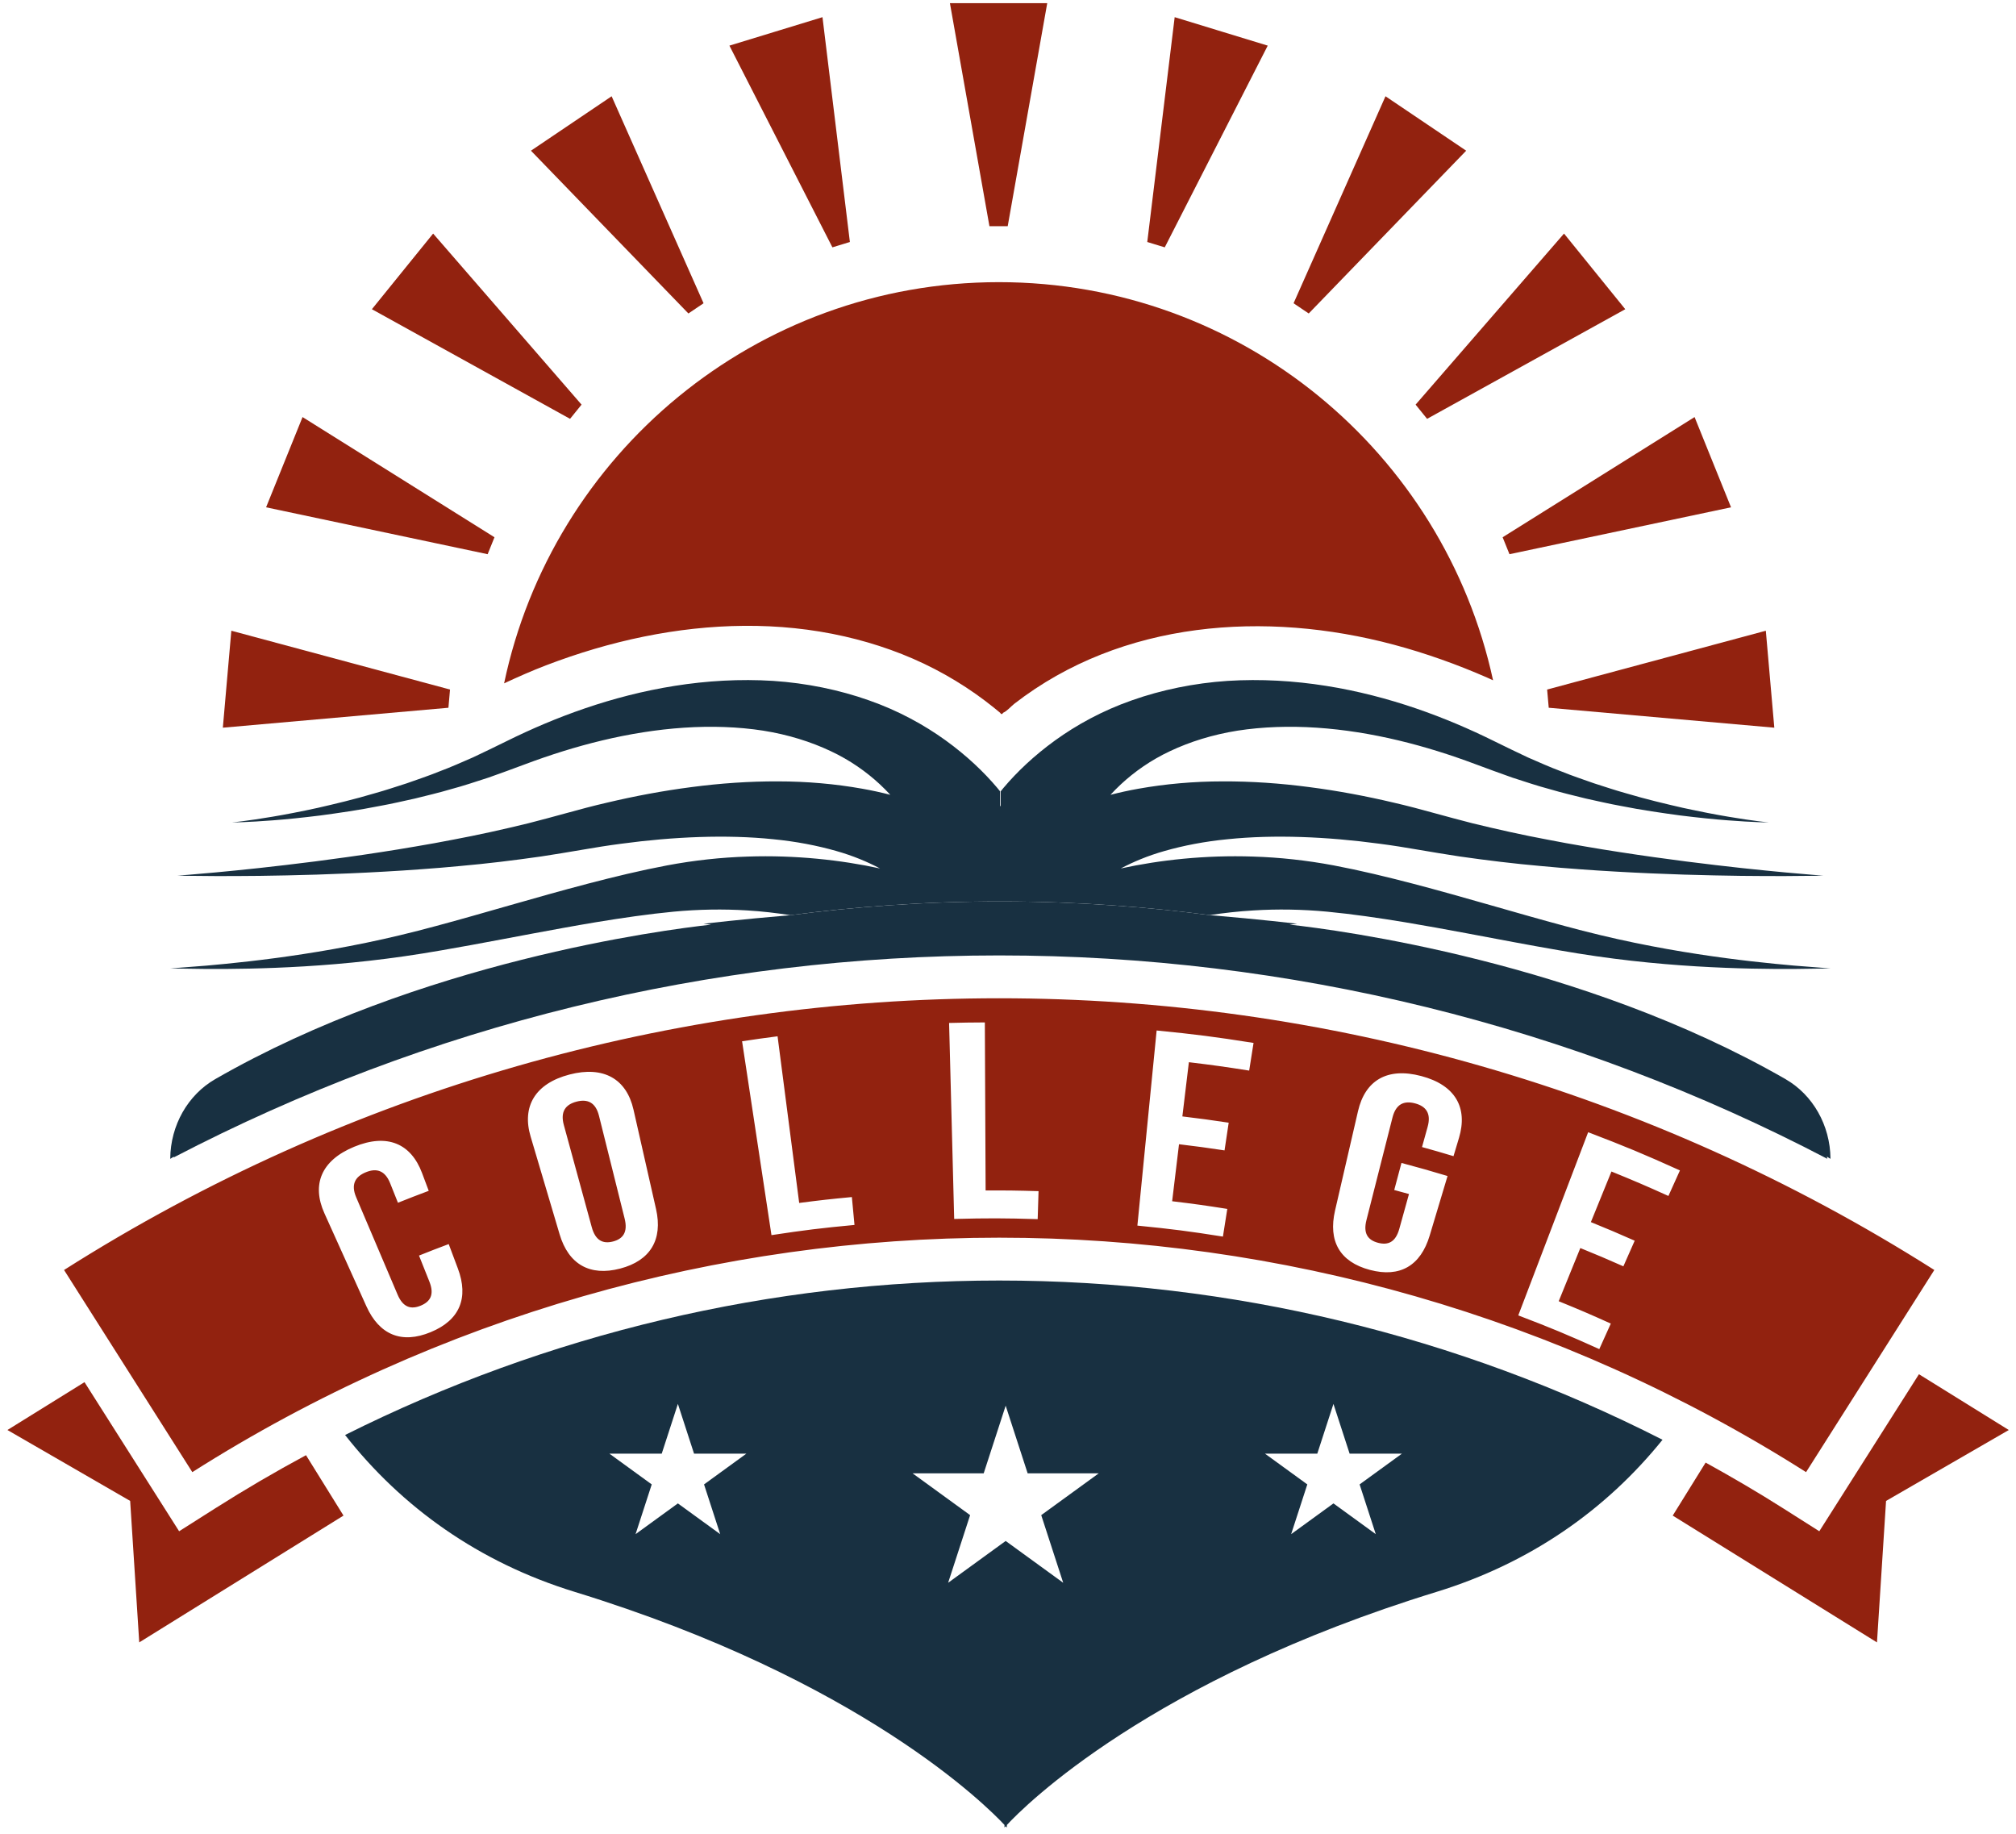 <svg width="232" height="211" viewBox="0 0 232 211" fill="none" xmlns="http://www.w3.org/2000/svg">
<path d="M68.099 141.203C68.523 142.757 69.403 143.149 70.55 142.849C71.697 142.549 72.272 141.777 71.882 140.214C70.703 135.486 70.112 133.121 68.933 128.393C68.543 126.83 67.603 126.431 66.346 126.759C65.088 127.088 64.462 127.897 64.886 129.451C66.171 134.152 66.814 136.502 68.099 141.203Z" fill="#92220F"/>
<path d="M114.603 26.026H115.228H115.967L120.515 0.365H115.228H114.603H109.316L113.863 26.026H114.603Z" fill="#92220F"/>
<path d="M133.332 28.244L134.039 28.46L145.89 5.25L140.834 3.705L140.237 3.522L135.181 1.976L132.027 27.845L132.734 28.062L133.332 28.244Z" fill="#92220F"/>
<path d="M149.994 35.657L150.608 36.07L168.727 17.34L164.344 14.383L163.826 14.034L159.442 11.077L148.863 34.894L149.476 35.307L149.994 35.657Z" fill="#92220F"/>
<path d="M96.5 28.244L97.097 28.062L97.804 27.845L94.651 1.976L89.595 3.522L88.997 3.705L83.941 5.25L95.793 28.46L96.5 28.244Z" fill="#92220F"/>
<path d="M178.108 80.078L178.162 80.7L178.227 81.437L204.186 83.731L203.725 78.464L203.671 77.841L203.21 72.574L178.043 79.341L178.108 80.078Z" fill="#92220F"/>
<path d="M114.954 32.466C86.94 32.466 63.553 52.263 58.012 78.629C59.599 77.891 61.199 77.181 62.842 76.553C66.499 75.153 70.264 74.029 74.102 73.248C81.702 71.702 89.618 71.499 97.204 73.232C100.789 74.051 104.284 75.282 107.551 76.975C109.194 77.826 110.779 78.789 112.292 79.855C112.997 80.352 113.687 80.872 114.359 81.412C114.543 81.56 114.726 81.709 114.907 81.86C114.967 81.91 115.027 81.961 115.088 82.011C115.207 82.213 115.327 82.213 115.447 82.011C115.886 81.828 116.352 81.268 116.733 80.973C129.114 71.378 145.656 70.247 160.385 74.178C164.086 75.166 167.703 76.459 171.21 77.998C171.415 78.088 171.616 78.186 171.821 78.278C166.146 52.088 142.844 32.466 114.954 32.466Z" fill="#92220F"/>
<path d="M79.834 35.657L80.352 35.307L80.965 34.894L70.386 11.077L66.003 14.034L65.485 14.383L61.102 17.34L79.221 36.07L79.834 35.657Z" fill="#92220F"/>
<path d="M173.199 62.505L173.433 63.084L173.71 63.769L199.206 58.373L197.225 53.471L196.991 52.892L195.011 47.99L172.922 61.819L173.199 62.505Z" fill="#92220F"/>
<path d="M163.371 47.133L163.764 47.619L164.23 48.193L187.034 35.579L183.706 31.47L183.313 30.984L179.986 26.876L162.906 46.559L163.371 47.133Z" fill="#92220F"/>
<path d="M56.394 63.084L56.628 62.505L56.905 61.819L34.817 47.99L32.836 52.892L32.602 53.471L30.621 58.373L56.117 63.769L56.394 63.084Z" fill="#92220F"/>
<path d="M66.066 47.619L66.46 47.133L66.925 46.559L49.845 26.876L46.517 30.984L46.124 31.47L42.797 35.579L65.601 48.193L66.066 47.619Z" fill="#92220F"/>
<path d="M51.669 80.7L51.724 80.078L51.788 79.341L26.622 72.574L26.16 77.841L26.105 78.464L25.645 83.731L51.605 81.437L51.669 80.7Z" fill="#92220F"/>
<path d="M220.831 158.124L209.364 176.192L205.201 173.551C202.278 171.696 199.298 169.955 196.282 168.291L192.496 174.39L216.001 188.981L217.046 172.703L231.171 164.543L220.831 158.124Z" fill="#92220F"/>
<path d="M24.774 173.551L20.613 176.192L9.725 159.036L0.855 164.542L14.979 172.702L16.024 188.98L39.529 174.389L35.215 167.439C31.674 169.347 28.191 171.383 24.774 173.551Z" fill="#92220F"/>
<path d="M207.84 169.389C212.76 161.636 217.68 153.883 222.6 146.13C156.913 104.443 73.059 104.443 7.371 146.13C12.291 153.883 17.211 161.636 22.131 169.389C78.81 133.42 151.162 133.42 207.84 169.389ZM182.763 130.278C187.026 131.905 189.141 132.785 193.326 134.674C192.796 135.849 192.53 136.436 192 137.612C189.394 136.435 188.082 135.873 185.445 134.799C184.498 137.127 184.024 138.292 183.077 140.62C185.104 141.445 186.113 141.873 188.12 142.76C187.599 143.939 187.338 144.529 186.817 145.708C184.845 144.836 183.854 144.415 181.863 143.605C180.867 146.053 180.369 147.277 179.374 149.724C181.787 150.706 182.987 151.221 185.371 152.297C184.84 153.472 184.575 154.06 184.045 155.235C180.351 153.567 178.485 152.791 174.722 151.355C177.936 142.924 179.545 138.709 182.763 130.278ZM153.638 139.282C154.694 134.71 155.223 132.424 156.279 127.853C157.092 124.335 159.619 122.77 163.561 123.815C167.504 124.861 168.935 127.477 167.898 130.934C167.646 131.773 167.52 132.193 167.269 133.032C165.823 132.598 165.098 132.389 163.645 131.985C163.904 131.054 164.033 130.588 164.292 129.656C164.723 128.104 164.099 127.292 162.844 126.958C161.587 126.624 160.645 127.019 160.248 128.581C159.049 133.305 158.449 135.666 157.25 140.39C156.853 141.951 157.433 142.694 158.58 142.999C159.726 143.304 160.6 142.947 161.031 141.395C161.476 139.792 161.699 138.991 162.144 137.389C161.467 137.201 161.127 137.108 160.448 136.927C160.781 135.682 160.947 135.059 161.28 133.813C163.408 134.382 164.469 134.683 166.583 135.317C165.761 138.058 165.35 139.429 164.527 142.17C163.49 145.628 161.116 147.04 157.646 146.12C154.176 145.2 152.825 142.8 153.638 139.282ZM133.105 118.572C137.578 119.014 139.811 119.3 144.258 120.003C144.056 121.276 143.956 121.913 143.754 123.187C140.984 122.749 139.596 122.556 136.816 122.221C136.515 124.716 136.365 125.964 136.065 128.46C138.202 128.717 139.268 128.862 141.398 129.182C141.206 130.457 141.11 131.094 140.919 132.369C138.827 132.054 137.779 131.912 135.68 131.66C135.364 134.284 135.206 135.595 134.89 138.219C137.434 138.525 138.703 138.702 141.237 139.103C141.035 140.376 140.935 141.013 140.733 142.287C136.807 141.666 134.837 141.413 130.889 141.023C131.775 132.042 132.218 127.553 133.105 118.572ZM113.336 117.644C113.371 125.379 113.389 129.246 113.424 136.98C115.861 136.969 117.079 136.985 119.515 137.059C119.475 138.348 119.456 138.992 119.416 140.28C115.573 140.162 113.65 140.158 109.807 140.258C109.573 131.237 109.455 126.728 109.221 117.706C110.867 117.664 111.69 117.652 113.336 117.644ZM89.482 119.24C90.477 126.911 90.975 130.745 91.97 138.416C94.391 138.102 95.604 137.966 98.032 137.738C98.153 139.022 98.213 139.663 98.334 140.947C94.503 141.307 92.591 141.542 88.78 142.119C87.427 133.197 86.751 128.737 85.398 119.814C87.03 119.567 87.847 119.452 89.482 119.24ZM65.529 123.642C69.474 122.611 72.105 124.161 72.903 127.681C73.94 132.257 74.459 134.545 75.497 139.121C76.295 142.642 74.837 145.06 71.365 145.968C67.892 146.876 65.427 145.484 64.4 142.023C63.065 137.524 62.398 135.275 61.063 130.777C60.036 127.315 61.583 124.673 65.529 123.642ZM40.758 131.951C44.57 130.377 47.299 131.59 48.568 134.97C48.876 135.79 49.03 136.2 49.338 137.021C47.917 137.555 47.208 137.829 45.795 138.393C45.437 137.495 45.258 137.046 44.899 136.148C44.302 134.652 43.307 134.386 42.093 134.887C40.878 135.388 40.358 136.278 40.988 137.76C42.896 142.244 43.849 144.487 45.757 148.971C46.388 150.453 47.308 150.689 48.417 150.232C49.525 149.775 50.01 148.96 49.413 147.464C48.935 146.267 48.696 145.668 48.219 144.471C49.582 143.927 50.265 143.663 51.637 143.148C52.058 144.27 52.269 144.832 52.69 145.954C53.959 149.334 52.919 151.897 49.564 153.282C46.21 154.667 43.648 153.591 42.162 150.301C40.231 146.025 39.266 143.886 37.335 139.61C35.85 136.319 36.947 133.525 40.758 131.951Z" fill="#92220F"/>
<path d="M39.711 165.116C46.217 173.396 55.043 179.761 66.146 183.171C99.087 193.295 113.56 207.804 115.594 209.983V210.283C115.594 210.283 115.648 210.229 115.735 210.138C115.812 210.229 115.875 210.283 115.875 210.283V209.983C117.891 207.804 132.373 193.295 165.305 183.171C176.167 179.835 184.857 173.679 191.323 165.665C167.732 153.653 141.643 147.342 114.987 147.342C88.73 147.342 63.02 153.455 39.711 165.116ZM82.88 176.526L78.01 172.988L73.141 176.526L75.001 170.802L70.132 167.264H76.151L78.011 161.539L79.871 167.264H85.89L81.021 170.802L82.88 176.526ZM151.593 167.264L153.453 161.539L155.313 167.264H161.332L156.463 170.802L158.323 176.526L153.454 172.988L148.584 176.526L150.444 170.802L145.575 167.264H151.593ZM118.261 169.527H126.445L119.824 174.337L122.353 182.12L115.732 177.31L109.111 182.12L111.64 174.337L105.019 169.527H113.203L115.732 161.743L118.261 169.527Z" fill="#183041"/>
<path d="M168.726 107.377L168.707 107.376C168.719 107.378 168.73 107.38 168.742 107.383L168.726 107.377Z" fill="#183041"/>
<path d="M90.958 105.303C85.24 105.786 80.963 106.29 80.963 106.29L81.827 106.394C76.249 107.005 48.309 110.637 24.767 124.169C21.631 125.972 19.621 129.468 19.59 133.324V133.341C19.59 133.341 19.732 133.251 20.009 133.085C20.001 133.115 19.998 133.148 19.989 133.178C49.262 117.93 81.769 109.935 114.987 109.935C148.319 109.935 180.934 117.987 210.286 133.337C210.265 133.254 210.255 133.167 210.232 133.084C210.51 133.251 210.651 133.34 210.651 133.34V133.323C210.62 129.467 208.61 125.97 205.474 124.168C181.931 110.636 153.991 107.004 148.414 106.393L149.279 106.289C149.279 106.289 144.969 105.781 139.219 105.296C132.203 104.377 124.184 103.735 115.337 103.724C106.288 103.714 98.1 104.366 90.958 105.303Z" fill="#183041"/>
<path d="M64.753 106.779L64.731 106.787C64.749 106.784 64.765 106.781 64.783 106.778C64.773 106.778 64.763 106.779 64.753 106.779Z" fill="#183041"/>
<path d="M86.038 98.561C83.001 98.653 79.879 98.991 76.762 99.577C73.7 100.157 70.642 100.899 67.638 101.682C61.616 103.259 55.734 105.062 50.187 106.548C47.427 107.299 44.722 107.946 42.161 108.474C39.589 109.007 37.138 109.437 34.865 109.785C30.319 110.484 26.491 110.867 23.81 111.104C21.124 111.313 19.59 111.433 19.59 111.433C19.59 111.433 21.131 111.455 23.827 111.493C26.525 111.504 30.383 111.474 35.016 111.194C37.332 111.054 39.842 110.85 42.493 110.55C45.156 110.251 47.931 109.852 50.802 109.349C55.304 108.577 60.004 107.638 64.731 106.787L64.754 106.779C64.764 106.779 64.774 106.778 64.784 106.777C66.05 106.549 67.318 106.323 68.585 106.114C71.599 105.619 74.586 105.18 77.52 104.9C80.399 104.63 83.244 104.586 85.976 104.756C87.697 104.857 89.35 105.057 90.959 105.301C98.101 104.364 106.289 103.712 115.338 103.723C124.185 103.734 132.204 104.376 139.22 105.295C140.847 105.048 142.529 104.858 144.268 104.756C147 104.586 149.844 104.63 152.724 104.9C155.659 105.18 158.645 105.618 161.659 106.114C164.013 106.504 166.367 106.936 168.71 107.374L168.729 107.375L168.745 107.38C172.375 108.059 175.969 108.753 179.442 109.348C182.313 109.851 185.089 110.25 187.751 110.549C190.402 110.848 192.912 111.053 195.228 111.193C199.861 111.474 203.72 111.503 206.417 111.492C209.113 111.454 210.654 111.432 210.654 111.432C210.654 111.432 209.119 111.312 206.434 111.103C203.753 110.866 199.925 110.483 195.379 109.784C193.106 109.435 190.655 109.006 188.083 108.473C185.522 107.944 182.817 107.297 180.057 106.547C174.51 105.061 168.628 103.259 162.606 101.681C159.602 100.898 156.544 100.156 153.482 99.576C150.364 98.991 147.243 98.652 144.206 98.56C138.687 98.373 133.472 98.952 128.976 99.929C130.402 99.178 132.07 98.467 134.033 97.912C136.182 97.3 138.628 96.818 141.294 96.562C146.62 96.013 152.715 96.268 158.746 97.082C160.258 97.276 161.765 97.521 163.265 97.78C164.917 98.058 166.369 98.307 167.971 98.547C171.205 99.01 174.298 99.382 177.319 99.648C178.825 99.796 180.309 99.912 181.759 100.016C183.208 100.134 184.629 100.208 186.009 100.293C188.77 100.453 191.38 100.556 193.787 100.636C196.195 100.71 198.4 100.753 200.354 100.78C202.308 100.801 204.01 100.807 205.411 100.804C208.214 100.795 209.812 100.753 209.812 100.753C209.812 100.753 208.219 100.642 205.445 100.385C204.058 100.255 202.377 100.088 200.453 99.883C198.529 99.672 196.364 99.421 194.01 99.121C191.658 98.816 189.116 98.468 186.447 98.054C185.114 97.842 183.742 97.637 182.355 97.387C180.963 97.151 179.546 96.901 178.118 96.618C175.253 96.085 172.32 95.43 169.472 94.735C168.041 94.375 166.465 93.941 165.068 93.561C163.531 93.135 161.974 92.72 160.386 92.355C157.22 91.606 153.963 90.991 150.661 90.565C147.364 90.13 144.016 89.894 140.703 89.909C137.392 89.909 134.111 90.201 131.012 90.754C129.909 90.948 128.834 91.186 127.79 91.455C128.172 91.044 128.572 90.635 129.004 90.235C130.54 88.813 132.411 87.475 134.672 86.418C136.924 85.355 139.537 84.531 142.412 84.072C145.288 83.626 148.395 83.521 151.538 83.732C154.683 83.94 157.857 84.459 160.922 85.191C163.99 85.923 166.95 86.864 169.741 87.909C171.223 88.461 172.596 88.968 174.029 89.472C175.513 89.953 176.953 90.435 178.368 90.811C179.769 91.228 181.171 91.55 182.51 91.886C183.869 92.181 185.166 92.49 186.439 92.717C188.964 93.221 191.316 93.551 193.393 93.833C195.479 94.092 197.301 94.275 198.806 94.389C201.815 94.625 203.541 94.632 203.541 94.632C203.541 94.632 201.828 94.472 198.901 93.975C197.437 93.731 195.675 93.39 193.677 92.956C191.688 92.499 189.453 91.974 187.09 91.268C185.897 90.94 184.692 90.529 183.437 90.131C182.204 89.693 180.917 89.268 179.651 88.752C178.352 88.27 177.111 87.708 175.833 87.155C174.554 86.558 173.192 85.892 171.892 85.253C169.14 83.894 166.153 82.606 162.929 81.505C159.707 80.405 156.242 79.493 152.591 78.916C148.945 78.338 145.104 78.102 141.272 78.346C137.444 78.599 133.657 79.379 130.259 80.582C126.846 81.776 123.884 83.416 121.44 85.179C118.993 86.947 117.022 88.833 115.484 90.654C115.374 90.784 115.278 90.91 115.171 91.039C115.167 91.035 115.164 91.03 115.16 91.026V92.813L115.087 92.675V91.026C115.083 91.03 115.08 91.035 115.076 91.039C114.969 90.91 114.873 90.784 114.763 90.654C113.225 88.833 111.254 86.947 108.807 85.179C106.363 83.416 103.401 81.776 99.988 80.582C96.59 79.379 92.804 78.599 88.975 78.346C85.143 78.102 81.302 78.338 77.656 78.916C74.005 79.493 70.54 80.405 67.318 81.505C64.093 82.606 61.106 83.894 58.355 85.253C57.054 85.892 55.692 86.558 54.414 87.155C53.136 87.708 51.895 88.27 50.596 88.752C49.329 89.268 48.043 89.693 46.81 90.131C45.555 90.528 44.35 90.94 43.157 91.268C40.794 91.974 38.558 92.499 36.57 92.956C34.573 93.39 32.81 93.731 31.346 93.975C28.419 94.471 26.706 94.632 26.706 94.632C26.706 94.632 28.431 94.624 31.441 94.389C32.947 94.275 34.769 94.091 36.854 93.833C38.932 93.551 41.284 93.221 43.808 92.717C45.081 92.49 46.378 92.181 47.737 91.886C49.075 91.55 50.478 91.228 51.879 90.811C53.294 90.435 54.734 89.953 56.218 89.472C57.651 88.968 59.025 88.461 60.506 87.909C63.297 86.864 66.257 85.923 69.325 85.191C72.39 84.459 75.564 83.94 78.709 83.732C81.852 83.521 84.959 83.626 87.835 84.072C90.71 84.53 93.323 85.355 95.575 86.418C97.837 87.475 99.707 88.813 101.243 90.235C101.674 90.636 102.075 91.044 102.457 91.455C101.413 91.185 100.338 90.948 99.235 90.754C96.136 90.201 92.854 89.909 89.544 89.909C86.23 89.895 82.883 90.13 79.586 90.565C76.284 90.991 73.026 91.606 69.861 92.355C68.273 92.72 66.716 93.135 65.179 93.561C63.782 93.942 62.206 94.375 60.775 94.735C57.928 95.43 54.994 96.084 52.129 96.618C50.701 96.901 49.284 97.151 47.892 97.387C46.504 97.637 45.133 97.842 43.8 98.054C41.131 98.469 38.589 98.816 36.237 99.121C33.884 99.421 31.718 99.672 29.794 99.883C27.87 100.089 26.189 100.256 24.802 100.385C22.028 100.642 20.435 100.753 20.435 100.753C20.435 100.753 22.034 100.795 24.837 100.804C26.238 100.807 27.941 100.802 29.895 100.78C31.849 100.754 34.054 100.711 36.462 100.636C38.869 100.556 41.479 100.452 44.24 100.293C45.62 100.208 47.041 100.134 48.49 100.016C49.941 99.912 51.424 99.797 52.93 99.648C55.951 99.382 59.044 99.01 62.278 98.547C63.88 98.307 65.332 98.058 66.984 97.78C68.485 97.521 69.991 97.276 71.503 97.082C77.534 96.268 83.629 96.013 88.955 96.562C91.621 96.818 94.067 97.3 96.216 97.912C98.179 98.467 99.847 99.177 101.273 99.929C96.772 98.953 91.557 98.375 86.038 98.561Z" fill="#183041"/>
</svg>
